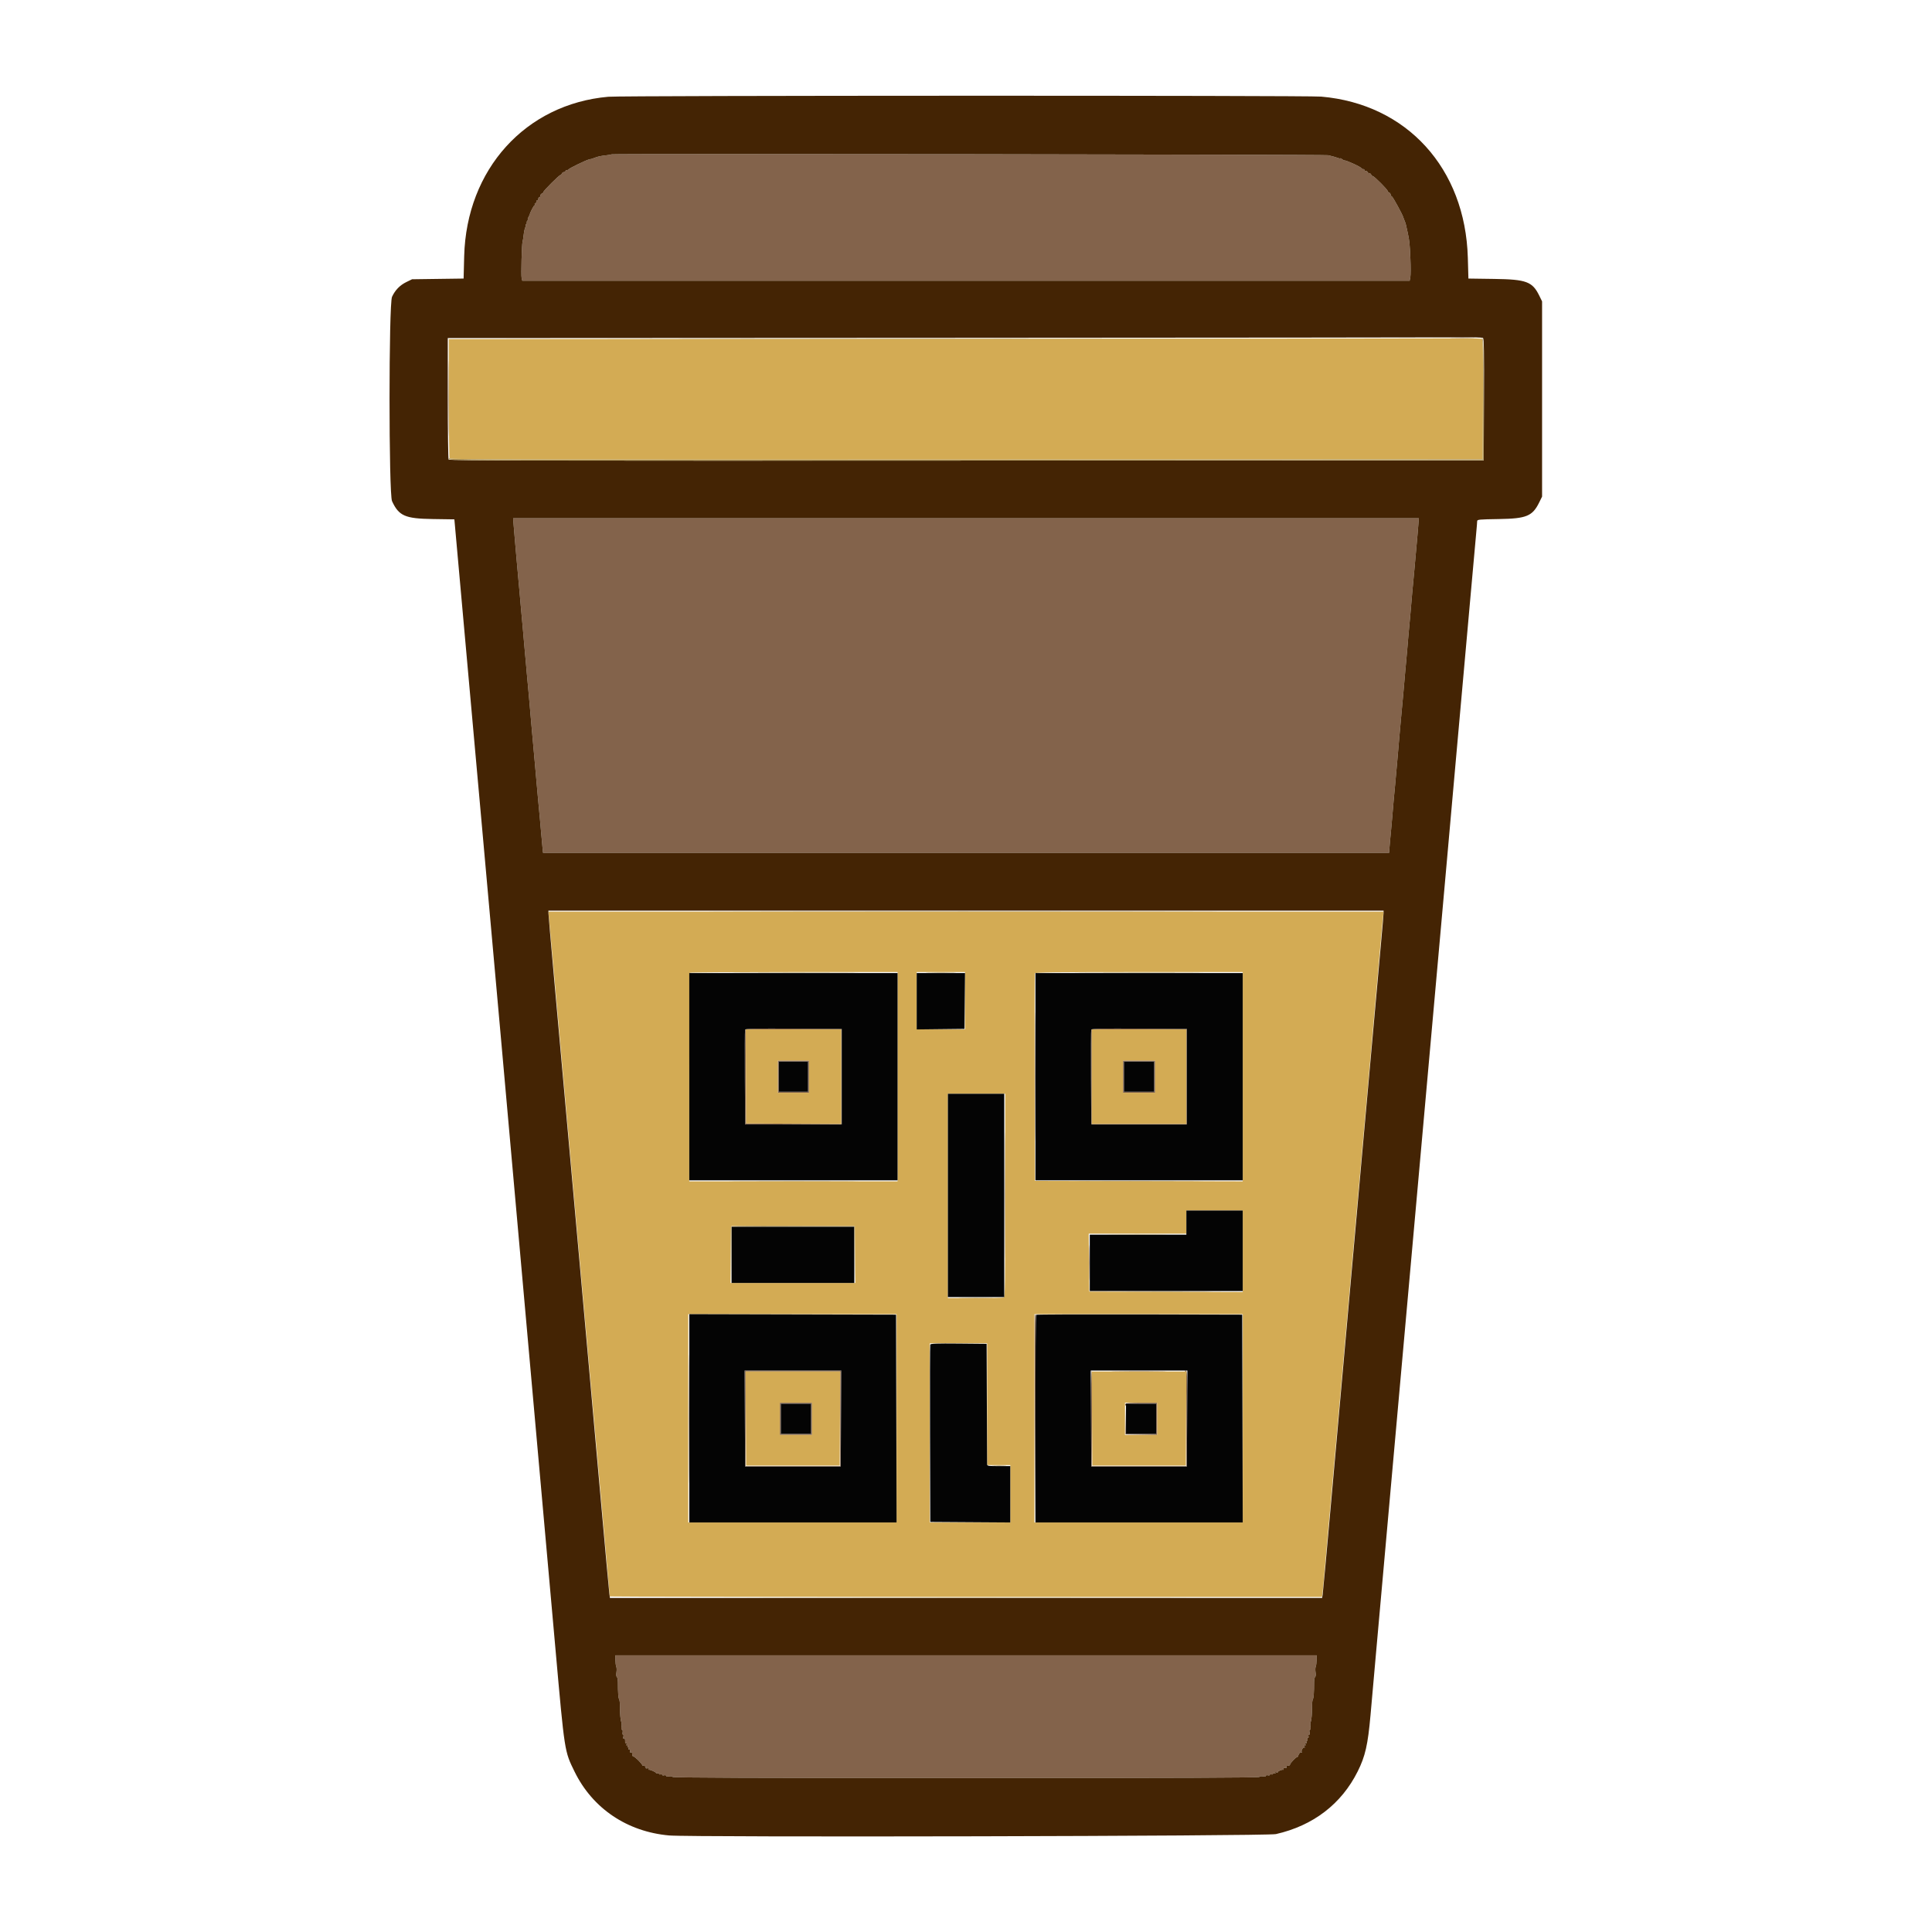 <svg id="svg" version="1.1" xmlns="http://www.w3.org/2000/svg" xmlns:xlink="http://www.w3.org/1999/xlink" width="400" height="400" viewBox="0, 0, 400,400"><g id="svgg"><path id="path0" d="M126.651 31.952 C 126.602 31.996,126.094 32.087,125.521 32.152 C 124.256 32.298,123.832 32.391,123.021 32.704 C 122.677 32.837,122.372 32.939,122.344 32.931 C 122.291 32.917,122.216 32.931,121.927 33.013 C 121.184 33.222,117.829 34.857,117.743 35.051 C 117.705 35.138,117.541 35.208,117.378 35.208 C 117.216 35.208,117.083 35.302,117.083 35.417 C 117.083 35.531,116.940 35.625,116.764 35.625 C 116.589 35.625,116.391 35.766,116.325 35.938 C 116.259 36.109,116.119 36.250,116.014 36.250 C 115.763 36.250,112.500 39.511,112.500 39.762 C 112.500 39.868,112.359 40.009,112.188 40.075 C 112.016 40.141,111.875 40.339,111.875 40.514 C 111.875 40.690,111.781 40.833,111.667 40.833 C 111.552 40.833,111.458 40.974,111.458 41.146 C 111.458 41.318,111.365 41.458,111.250 41.458 C 111.135 41.458,111.042 41.599,111.042 41.771 C 111.042 41.943,110.942 42.083,110.821 42.083 C 110.700 42.083,110.658 42.177,110.729 42.292 C 110.800 42.406,110.777 42.500,110.677 42.500 C 110.530 42.500,109.736 44.002,109.687 44.375 C 109.679 44.432,109.556 44.690,109.412 44.948 C 109.269 45.206,109.214 45.417,109.289 45.417 C 109.364 45.417,109.309 45.557,109.167 45.729 C 109.024 45.901,108.977 46.042,109.063 46.042 C 109.148 46.042,109.101 46.182,108.958 46.354 C 108.816 46.526,108.761 46.667,108.836 46.667 C 108.911 46.667,108.878 46.845,108.761 47.063 C 108.644 47.281,108.494 47.960,108.428 48.573 C 108.361 49.186,108.258 49.828,108.199 50.000 C 108.027 50.507,107.856 57.022,108.000 57.597 L 108.133 58.125 199.995 58.125 L 291.856 58.125 292.000 57.358 C 292.079 56.937,292.083 55.226,292.008 53.556 C 291.866 50.384,291.820 49.936,291.462 48.229 C 291.095 46.477,291.044 46.281,290.796 45.683 C 290.664 45.364,290.546 45.057,290.535 45.000 C 290.437 44.520,288.390 40.762,288.183 40.683 C 288.037 40.626,287.917 40.447,287.917 40.284 C 287.917 40.120,287.776 39.933,287.604 39.867 C 287.432 39.801,287.292 39.652,287.292 39.537 C 287.292 39.256,284.502 36.458,284.222 36.458 C 284.101 36.458,283.949 36.318,283.883 36.146 C 283.817 35.974,283.620 35.833,283.444 35.833 C 283.269 35.833,283.125 35.740,283.125 35.625 C 283.125 35.510,282.984 35.417,282.813 35.417 C 282.641 35.417,282.500 35.323,282.500 35.208 C 282.500 35.094,282.359 35.000,282.188 35.000 C 282.016 35.000,281.875 34.928,281.875 34.841 C 281.875 34.603,278.671 33.130,278.313 33.204 C 278.245 33.218,278.034 33.100,277.845 32.943 C 277.655 32.786,277.500 32.713,277.500 32.782 C 277.500 32.850,277.242 32.806,276.927 32.684 C 276.612 32.562,276.167 32.424,275.938 32.378 C 275.708 32.333,275.286 32.225,275.000 32.139 C 274.482 31.984,126.821 31.798,126.651 31.952 M300.573 69.947 C 301.747 69.984,303.669 69.984,304.844 69.947 C 306.018 69.910,305.057 69.880,302.708 69.880 C 300.359 69.880,299.398 69.910,300.573 69.947 M92.806 82.500 C 92.806 89.432,92.832 92.268,92.864 88.802 C 92.897 85.336,92.897 79.664,92.864 76.198 C 92.832 72.732,92.806 75.568,92.806 82.500 M106.352 108.802 C 106.416 109.633,106.512 110.781,106.566 111.354 C 106.675 112.517,106.858 114.618,106.973 116.042 C 107.057 117.074,107.265 119.375,107.407 120.833 C 107.457 121.349,107.550 122.380,107.614 123.125 C 107.678 123.870,107.770 124.901,107.817 125.417 C 107.865 125.932,107.954 126.917,108.015 127.604 C 108.076 128.292,108.175 129.370,108.235 130.000 C 108.295 130.630,108.385 131.661,108.435 132.292 C 108.485 132.922,108.576 133.953,108.638 134.583 C 108.700 135.214,108.802 136.339,108.866 137.083 C 108.929 137.828,109.019 138.859,109.066 139.375 C 109.234 141.215,109.401 143.034,109.478 143.854 C 109.581 144.951,109.747 146.840,109.899 148.646 C 109.967 149.448,110.061 150.526,110.109 151.042 C 110.467 154.930,110.576 156.144,110.728 157.917 C 110.963 160.646,111.193 163.235,111.349 164.896 C 111.403 165.469,111.499 166.500,111.563 167.188 C 111.627 167.875,111.719 168.859,111.768 169.375 C 111.816 169.891,111.904 170.875,111.962 171.563 C 112.141 173.679,112.307 175.496,112.370 176.042 L 112.430 176.563 200.017 176.563 L 287.604 176.563 287.634 176.042 C 287.663 175.528,287.845 173.497,288.026 171.667 C 288.077 171.151,288.170 170.120,288.232 169.375 C 288.544 165.646,288.587 165.174,288.847 162.500 C 288.898 161.984,288.994 160.906,289.061 160.104 C 289.129 159.302,289.225 158.224,289.276 157.708 C 289.327 157.193,289.425 156.068,289.494 155.208 C 289.563 154.349,289.655 153.271,289.700 152.813 C 289.744 152.354,289.836 151.323,289.904 150.521 C 289.971 149.719,290.064 148.688,290.111 148.229 C 290.279 146.560,290.417 145.075,290.526 143.750 C 290.588 143.005,290.686 141.880,290.745 141.250 C 290.803 140.620,290.889 139.635,290.936 139.063 C 290.983 138.490,291.075 137.505,291.139 136.875 C 291.204 136.245,291.309 135.073,291.371 134.271 C 291.434 133.469,291.520 132.438,291.563 131.979 C 291.639 131.172,291.800 129.429,291.975 127.500 C 292.060 126.570,292.229 124.609,292.396 122.604 C 292.444 122.031,292.537 121.047,292.603 120.417 C 292.669 119.786,292.769 118.708,292.826 118.021 C 293.002 115.893,293.222 113.446,293.435 111.250 C 293.496 110.620,293.593 109.471,293.649 108.698 L 293.753 107.292 199.995 107.292 L 106.237 107.292 106.352 108.802 M214.267 222.917 C 214.267 234.776,214.292 239.628,214.323 233.698 C 214.354 227.768,214.354 218.065,214.323 212.135 C 214.292 206.206,214.267 211.057,214.267 222.917 M154.263 213.175 C 154.208 213.319,154.187 217.797,154.217 223.125 L 154.271 232.813 164.271 232.813 L 174.271 232.813 174.271 222.917 L 174.271 213.021 164.317 212.967 C 156.465 212.924,154.342 212.968,154.263 213.175 M225.930 213.175 C 225.874 213.319,225.853 217.797,225.883 223.125 L 225.938 232.813 235.833 232.813 L 245.729 232.813 245.729 222.917 L 245.729 213.021 235.880 212.967 C 228.111 212.924,226.009 212.968,225.930 213.175 M174.167 222.919 L 174.167 232.712 164.323 232.658 L 154.479 232.604 154.425 222.865 L 154.371 213.125 164.269 213.125 L 174.167 213.125 174.167 222.919 M245.625 222.917 L 245.625 232.708 235.833 232.708 L 226.042 232.708 226.042 222.917 L 226.042 213.125 235.833 213.125 L 245.625 213.125 245.625 222.917 M161.042 222.917 L 161.042 226.250 164.271 226.250 L 167.500 226.250 167.500 222.917 L 167.500 219.583 164.271 219.583 L 161.042 219.583 161.042 222.917 M232.500 222.917 L 232.500 226.250 235.833 226.250 L 239.167 226.250 239.167 222.917 L 239.167 219.583 235.833 219.583 L 232.500 219.583 232.500 222.917 M167.292 222.917 L 167.292 226.042 164.271 226.042 L 161.250 226.042 161.250 222.917 L 161.250 219.792 164.271 219.792 L 167.292 219.792 167.292 222.917 M238.958 222.917 L 238.958 226.042 235.833 226.042 L 232.708 226.042 232.708 222.917 L 232.708 219.792 235.833 219.792 L 238.958 219.792 238.958 222.917 M208.017 247.500 C 208.017 259.130,208.042 263.888,208.073 258.073 C 208.104 252.258,208.104 242.742,208.073 236.927 C 208.042 231.112,208.017 235.870,208.017 247.500 M225.508 261.458 C 225.508 264.724,225.537 266.060,225.572 264.427 C 225.608 262.794,225.608 260.122,225.572 258.490 C 225.537 256.857,225.508 258.193,225.508 261.458 M214.263 272.344 C 214.208 272.487,214.188 282.214,214.217 293.958 L 214.271 315.313 214.375 293.698 C 214.432 281.810,214.453 272.083,214.421 272.083 C 214.388 272.083,214.317 272.201,214.263 272.344 M142.600 293.750 C 142.600 305.609,142.625 310.461,142.656 304.531 C 142.687 298.602,142.687 288.898,142.656 282.969 C 142.625 277.039,142.600 281.891,142.600 293.750 M154.217 293.698 L 154.271 303.646 164.167 303.646 L 174.063 303.646 174.117 293.698 L 174.171 283.750 164.167 283.750 L 154.163 283.750 154.217 293.698 M225.883 293.698 L 225.938 303.646 235.833 303.646 L 245.729 303.646 245.783 293.698 C 245.834 284.316,245.817 283.751,245.471 283.766 C 245.253 283.776,245.210 283.826,245.365 283.888 C 245.568 283.970,245.625 286.143,245.625 293.767 L 245.625 303.542 235.829 303.542 L 226.034 303.542 226.090 293.646 C 226.121 288.203,226.075 283.750,225.988 283.750 C 225.901 283.750,225.854 288.227,225.883 293.698 M231.108 283.906 C 233.723 283.939,237.941 283.939,240.483 283.906 C 243.025 283.873,240.885 283.846,235.729 283.846 C 230.573 283.846,228.493 283.873,231.108 283.906 M173.958 293.750 L 173.958 303.542 164.167 303.542 L 154.375 303.542 154.375 293.750 L 154.375 283.958 164.167 283.958 L 173.958 283.958 173.958 293.750 M161.458 293.750 L 161.458 297.083 164.792 297.083 L 168.125 297.083 168.125 293.750 L 168.125 290.417 164.792 290.417 L 161.458 290.417 161.458 293.750 M233.012 290.639 C 232.937 290.761,232.931 290.917,233.000 290.986 C 233.069 291.055,233.125 291.002,233.125 290.868 C 233.125 290.694,234.008 290.625,236.250 290.625 L 239.375 290.625 239.375 293.750 L 239.375 296.875 236.256 296.875 L 233.137 296.875 233.070 294.219 L 233.003 291.563 233.012 294.271 L 233.021 296.979 236.302 297.037 L 239.583 297.094 239.583 293.755 L 239.583 290.417 236.366 290.417 C 234.313 290.417,233.100 290.497,233.012 290.639 M167.917 293.750 L 167.917 296.875 164.792 296.875 L 161.667 296.875 161.667 293.750 L 161.667 290.625 164.792 290.625 L 167.917 290.625 167.917 293.750 M127.412 343.698 C 127.421 344.242,127.503 344.855,127.594 345.060 C 127.685 345.265,127.701 345.798,127.629 346.245 C 127.552 346.728,127.588 347.113,127.717 347.193 C 127.836 347.266,127.933 347.811,127.932 348.403 C 127.930 350.337,128.020 351.558,128.185 351.815 C 128.275 351.953,128.347 352.516,128.347 353.065 C 128.346 354.741,128.461 356.127,128.635 356.517 C 128.725 356.721,128.744 357.166,128.676 357.506 C 128.599 357.890,128.638 358.125,128.779 358.125 C 128.910 358.125,128.964 358.348,128.907 358.646 C 128.853 358.932,128.895 359.167,129.001 359.167 C 129.108 359.167,129.132 359.366,129.054 359.609 C 128.960 359.907,128.989 360.006,129.144 359.910 C 129.356 359.779,129.456 360.081,129.431 360.779 C 129.426 360.921,129.521 360.976,129.642 360.901 C 129.781 360.815,129.812 360.898,129.725 361.122 C 129.633 361.363,129.667 361.431,129.829 361.331 C 129.992 361.230,130.026 361.298,129.934 361.539 C 129.841 361.780,129.875 361.848,130.038 361.747 C 130.200 361.647,130.234 361.715,130.142 361.956 C 130.060 362.168,130.088 362.262,130.211 362.186 C 130.400 362.069,130.509 362.356,130.436 362.776 C 130.420 362.870,130.502 362.888,130.620 362.816 C 130.737 362.743,130.845 362.783,130.859 362.904 C 130.874 363.026,130.897 363.242,130.911 363.385 C 130.926 363.529,131.031 363.651,131.146 363.656 C 131.449 363.672,133.031 365.250,132.964 365.470 C 132.932 365.572,132.989 365.605,133.089 365.543 C 133.190 365.481,133.450 365.575,133.667 365.751 C 133.885 365.928,133.931 366.004,133.770 365.921 C 133.582 365.823,133.529 365.852,133.620 366.000 C 133.699 366.128,133.916 366.173,134.103 366.101 C 134.334 366.013,134.394 366.051,134.290 366.220 C 134.205 366.357,134.213 366.444,134.307 366.414 C 134.569 366.331,135.833 366.901,135.833 367.102 C 135.833 367.199,135.974 367.225,136.146 367.159 C 136.318 367.093,136.458 367.140,136.458 367.263 C 136.458 367.386,136.599 367.433,136.771 367.367 C 136.943 367.301,137.083 367.342,137.083 367.458 C 137.083 367.574,137.271 367.620,137.500 367.560 C 137.729 367.500,137.917 367.554,137.917 367.679 C 137.917 367.818,138.149 367.860,138.516 367.786 C 138.857 367.718,139.177 367.765,139.258 367.896 C 139.360 368.062,156.127 368.125,200.000 368.125 C 243.873 368.125,260.640 368.062,260.742 367.896 C 260.823 367.765,261.143 367.718,261.484 367.786 C 261.851 367.860,262.083 367.818,262.083 367.679 C 262.083 367.554,262.271 367.500,262.500 367.560 C 262.729 367.620,262.917 367.574,262.917 367.458 C 262.917 367.342,263.057 367.301,263.229 367.367 C 263.401 367.433,263.542 367.386,263.542 367.263 C 263.542 367.140,263.687 367.095,263.865 367.163 C 264.076 367.244,264.137 367.203,264.039 367.046 C 263.940 366.884,264.005 366.848,264.237 366.937 C 264.427 367.010,264.583 366.986,264.583 366.883 C 264.583 366.684,265.402 366.344,265.693 366.422 C 265.787 366.448,265.805 366.373,265.732 366.255 C 265.612 366.060,265.892 365.948,266.318 366.022 C 266.412 366.039,266.430 365.956,266.357 365.838 C 266.285 365.721,266.325 365.613,266.446 365.599 C 266.567 365.585,266.760 365.561,266.875 365.547 C 266.990 365.533,267.088 365.427,267.093 365.313 C 267.105 365.058,268.346 363.754,268.520 363.812 C 268.589 363.835,268.679 363.760,268.718 363.646 C 268.930 363.040,269.213 362.712,269.418 362.839 C 269.556 362.925,269.589 362.886,269.499 362.741 C 269.324 362.458,269.865 361.601,270.082 361.818 C 270.163 361.900,270.163 361.790,270.080 361.574 C 269.976 361.303,270.004 361.228,270.171 361.331 C 270.333 361.431,270.367 361.363,270.275 361.122 C 270.182 360.882,270.216 360.814,270.379 360.914 C 270.537 361.012,270.577 360.951,270.496 360.740 C 270.428 360.562,270.473 360.417,270.596 360.417 C 270.719 360.417,270.766 360.276,270.700 360.104 C 270.634 359.932,270.681 359.792,270.805 359.792 C 270.928 359.792,270.975 359.651,270.909 359.479 C 270.843 359.307,270.894 359.167,271.023 359.167 C 271.170 359.167,271.209 358.970,271.127 358.646 C 271.048 358.330,271.085 358.125,271.222 358.125 C 271.361 358.125,271.400 357.888,271.324 357.506 C 271.256 357.166,271.275 356.721,271.365 356.517 C 271.539 356.127,271.654 354.741,271.653 353.065 C 271.653 352.516,271.725 351.953,271.815 351.815 C 271.980 351.558,272.070 350.337,272.068 348.403 C 272.067 347.811,272.164 347.266,272.283 347.193 C 272.412 347.113,272.448 346.728,272.371 346.245 C 272.299 345.798,272.315 345.265,272.406 345.060 C 272.497 344.855,272.579 344.242,272.588 343.698 L 272.604 342.709 200.000 342.709 L 127.396 342.709 127.412 343.698 " stroke="none" fill="#83634b" fill-rule="evenodd"></path><path id="path1" d="M195.885 70.156 L 92.917 70.209 92.920 82.448 C 92.922 89.180,92.998 94.805,93.089 94.948 C 93.221 95.156,114.764 95.198,200.117 95.156 L 306.979 95.104 307.033 82.722 C 307.075 72.954,307.031 70.304,306.825 70.173 C 306.680 70.081,304.828 70.028,302.708 70.055 C 300.589 70.082,252.518 70.127,195.885 70.156 M113.634 189.844 C 113.702 190.445,114.176 195.625,114.688 201.354 C 115.201 207.083,116.420 220.724,117.398 231.667 C 121.589 278.544,122.098 284.229,122.392 287.396 C 122.562 289.229,122.843 292.323,123.015 294.271 C 123.187 296.219,123.986 305.152,124.789 314.122 C 125.593 323.092,126.250 330.475,126.250 330.528 C 126.250 330.581,159.429 330.625,199.980 330.625 L 273.711 330.625 273.835 329.635 C 273.903 329.091,274.147 326.443,274.378 323.750 C 274.609 321.057,274.937 317.354,275.107 315.521 C 275.277 313.688,275.841 307.406,276.360 301.563 C 277.264 291.369,277.650 287.047,279.260 269.063 C 279.660 264.594,280.318 257.188,280.723 252.604 C 281.127 248.021,281.551 243.286,281.666 242.083 C 281.781 240.880,282.345 234.599,282.920 228.125 C 283.496 221.651,284.341 212.135,284.800 206.979 C 285.258 201.823,285.773 196.010,285.943 194.063 C 286.114 192.115,286.305 190.122,286.369 189.635 L 286.484 188.750 199.998 188.750 L 113.512 188.750 113.634 189.844 M185.833 222.917 L 185.833 244.583 164.271 244.583 L 142.708 244.583 142.708 223.056 C 142.708 211.215,142.771 201.465,142.847 201.389 C 142.924 201.313,152.627 201.250,164.410 201.250 L 185.833 201.250 185.833 222.917 M199.792 207.188 L 199.792 213.125 194.792 213.125 L 189.792 213.125 189.792 207.188 L 189.792 201.250 194.792 201.250 L 199.792 201.250 199.792 207.188 M257.292 222.918 L 257.292 244.585 235.781 244.532 L 214.271 244.479 214.217 223.125 C 214.188 211.380,214.208 201.654,214.263 201.510 C 214.341 201.304,218.847 201.250,235.827 201.250 L 257.292 201.250 257.292 222.918 M154.436 222.865 L 154.479 232.604 164.323 232.658 L 174.167 232.712 174.167 222.919 L 174.167 213.125 164.280 213.125 L 154.393 213.125 154.436 222.865 M226.042 222.917 L 226.042 232.708 235.833 232.708 L 245.625 232.708 245.625 222.917 L 245.625 213.125 235.833 213.125 L 226.042 213.125 226.042 222.917 M167.500 222.917 L 167.500 226.250 164.271 226.250 L 161.042 226.250 161.042 222.917 L 161.042 219.583 164.271 219.583 L 167.500 219.583 167.500 222.917 M239.167 222.917 L 239.167 226.250 235.833 226.250 L 232.500 226.250 232.500 222.917 L 232.500 219.583 235.833 219.583 L 239.167 219.583 239.167 222.917 M208.125 247.478 C 208.125 266.452,208.093 268.509,207.795 268.624 C 207.614 268.693,204.942 268.750,201.858 268.750 L 196.250 268.750 196.250 247.604 L 196.250 226.458 202.188 226.458 L 208.125 226.458 208.125 247.478 M257.292 259.061 L 257.292 267.497 241.406 267.446 L 225.521 267.396 225.466 261.406 L 225.410 255.417 235.518 255.417 L 245.625 255.417 245.625 253.021 L 245.625 250.625 251.458 250.625 L 257.292 250.625 257.292 259.061 M177.034 259.740 L 177.090 265.625 164.170 265.625 L 151.250 265.625 151.250 259.826 C 151.250 256.637,151.313 253.965,151.390 253.887 C 151.468 253.810,157.257 253.771,164.255 253.800 L 176.979 253.854 177.034 259.740 M185.625 293.646 L 185.625 315.208 164.063 315.208 L 142.500 315.208 142.500 293.646 L 142.500 272.083 164.063 272.083 L 185.625 272.083 185.625 293.646 M257.292 293.646 L 257.292 315.208 235.729 315.208 L 214.167 315.208 214.167 293.646 L 214.167 272.083 235.729 272.083 L 257.292 272.083 257.292 293.646 M204.375 290.729 L 204.375 303.333 206.771 303.333 L 209.167 303.333 209.167 309.271 L 209.167 315.208 200.833 315.208 L 192.500 315.208 192.500 296.667 L 192.500 278.125 198.438 278.125 L 204.375 278.125 204.375 290.729 M154.425 293.698 L 154.479 303.438 164.167 303.438 L 173.854 303.438 173.908 293.698 L 173.962 283.958 164.167 283.958 L 154.371 283.958 154.425 293.698 M226.092 293.698 L 226.146 303.438 235.833 303.438 L 245.521 303.438 245.575 293.698 L 245.629 283.958 235.833 283.958 L 226.038 283.958 226.092 293.698 M168.125 293.750 L 168.125 297.083 164.792 297.083 L 161.458 297.083 161.458 293.750 L 161.458 290.417 164.792 290.417 L 168.125 290.417 168.125 293.750 M239.583 293.750 L 239.583 297.083 236.250 297.083 L 232.917 297.083 232.917 293.750 L 232.917 290.417 236.250 290.417 L 239.583 290.417 239.583 293.750 " stroke="none" fill="#d3ab54" fill-rule="evenodd"></path><path id="path2" d="M142.708 222.917 L 142.708 244.375 164.271 244.375 L 185.833 244.375 185.833 222.917 L 185.833 201.458 164.271 201.458 L 142.708 201.458 142.708 222.917 M189.792 207.295 L 189.792 213.133 194.740 213.077 L 199.688 213.021 199.743 207.240 L 199.798 201.458 194.795 201.458 L 189.792 201.458 189.792 207.295 M214.375 222.917 L 214.375 244.375 235.833 244.375 L 257.292 244.375 257.292 222.917 L 257.292 201.458 235.833 201.458 L 214.375 201.458 214.375 222.917 M174.271 222.917 L 174.271 232.813 164.271 232.813 L 154.271 232.813 154.217 223.125 C 154.187 217.797,154.208 213.319,154.263 213.175 C 154.342 212.968,156.465 212.924,164.317 212.967 L 174.271 213.021 174.271 222.917 M245.729 222.917 L 245.729 232.813 235.833 232.813 L 225.938 232.813 225.883 223.125 C 225.853 217.797,225.874 213.319,225.930 213.175 C 226.009 212.968,228.111 212.924,235.880 212.967 L 245.729 213.021 245.729 222.917 M161.250 222.917 L 161.250 226.042 164.271 226.042 L 167.292 226.042 167.292 222.917 L 167.292 219.792 164.271 219.792 L 161.250 219.792 161.250 222.917 M232.708 222.917 L 232.708 226.042 235.833 226.042 L 238.958 226.042 238.958 222.917 L 238.958 219.792 235.833 219.792 L 232.708 219.792 232.708 222.917 M196.250 247.500 L 196.250 268.542 202.083 268.542 L 207.917 268.542 207.917 247.500 L 207.917 226.458 202.083 226.458 L 196.250 226.458 196.250 247.500 M245.625 253.125 L 245.625 255.625 235.625 255.625 L 225.625 255.625 225.625 261.458 L 225.625 267.292 241.458 267.292 L 257.292 267.292 257.292 258.958 L 257.292 250.625 251.458 250.625 L 245.625 250.625 245.625 253.125 M151.458 259.792 L 151.458 265.625 164.167 265.625 L 176.875 265.625 176.875 259.792 L 176.875 253.958 164.167 253.958 L 151.458 253.958 151.458 259.792 M142.708 293.645 L 142.708 315.208 164.168 315.208 L 185.627 315.208 185.574 293.698 L 185.521 272.188 164.115 272.134 L 142.708 272.081 142.708 293.645 M214.515 272.221 C 214.438 272.298,214.375 282.002,214.375 293.785 L 214.375 315.208 235.834 315.208 L 257.294 315.208 257.241 293.698 L 257.188 272.188 235.921 272.134 C 224.225 272.105,214.592 272.144,214.515 272.221 M192.597 278.382 C 192.542 278.527,192.521 286.849,192.550 296.875 L 192.604 315.104 200.885 315.159 L 209.167 315.213 209.167 309.377 L 209.167 303.542 206.771 303.542 C 204.630 303.542,204.374 303.503,204.369 303.177 C 204.366 302.977,204.343 297.281,204.317 290.521 L 204.271 278.229 198.484 278.174 C 193.967 278.131,192.676 278.176,192.597 278.382 M174.117 293.698 L 174.063 303.646 164.167 303.646 L 154.271 303.646 154.217 293.698 L 154.163 283.750 164.167 283.750 L 174.171 283.750 174.117 293.698 M245.783 293.698 L 245.729 303.646 235.833 303.646 L 225.938 303.646 225.883 293.698 L 225.829 283.750 235.833 283.750 L 245.837 283.750 245.783 293.698 M161.667 293.750 L 161.667 296.875 164.792 296.875 L 167.917 296.875 167.917 293.750 L 167.917 290.625 164.792 290.625 L 161.667 290.625 161.667 293.750 M233.125 293.750 L 233.125 296.875 236.250 296.875 L 239.375 296.875 239.375 293.750 L 239.375 290.625 236.250 290.625 L 233.125 290.625 233.125 293.750 " stroke="none" fill="#040404" fill-rule="evenodd"></path><path id="path3" d="M125.946 20.032 C 108.794 21.542,96.564 35.075,96.103 53.055 L 95.985 57.673 90.649 57.745 L 85.313 57.818 84.129 58.397 C 82.789 59.052,81.810 60.060,81.168 61.448 C 80.477 62.941,80.477 102.267,81.168 103.761 C 82.580 106.814,83.863 107.378,89.589 107.462 L 94.074 107.528 95.582 124.337 C 96.412 133.582,98.305 154.646,99.788 171.146 C 101.272 187.646,103.050 207.474,103.739 215.208 C 105.565 235.699,110.174 287.356,111.984 307.604 C 112.844 317.229,114.200 332.417,114.997 341.354 C 116.916 362.875,116.862 362.529,118.966 366.817 C 122.695 374.419,129.838 379.235,138.532 380.011 C 143.144 380.423,262.279 380.157,264.161 379.731 C 271.873 377.984,277.724 373.503,281.091 366.764 C 282.664 363.615,283.205 361.243,283.752 355.082 C 283.985 352.459,284.500 346.656,284.895 342.188 C 285.290 337.719,286.698 321.969,288.022 307.188 C 289.347 292.406,290.706 277.219,291.044 273.438 C 291.834 264.577,293.810 242.509,295.529 223.333 C 296.274 215.026,297.398 202.464,298.027 195.417 C 298.656 188.370,299.355 180.542,299.580 178.021 C 299.805 175.500,300.602 166.547,301.351 158.125 C 302.099 149.703,302.897 140.797,303.123 138.333 C 303.350 135.870,303.958 129.073,304.475 123.229 C 304.993 117.385,305.510 111.627,305.625 110.433 C 305.739 109.238,305.833 108.098,305.833 107.898 C 305.833 107.566,306.224 107.529,310.365 107.464 C 316.052 107.374,317.283 106.861,318.690 103.996 L 319.271 102.813 319.271 82.604 L 319.271 62.396 318.685 61.202 C 317.261 58.304,316.012 57.842,309.353 57.748 L 304.019 57.673 303.899 53.368 C 303.381 34.846,291.275 21.541,273.542 20.003 C 270.529 19.742,128.927 19.769,125.946 20.032 M275.000 32.139 C 275.286 32.225,275.708 32.333,275.938 32.378 C 276.167 32.424,276.612 32.562,276.927 32.684 C 277.242 32.806,277.500 32.850,277.500 32.782 C 277.500 32.713,277.655 32.786,277.845 32.943 C 278.034 33.100,278.245 33.218,278.313 33.204 C 278.671 33.130,281.875 34.603,281.875 34.841 C 281.875 34.928,282.016 35.000,282.188 35.000 C 282.359 35.000,282.500 35.094,282.500 35.208 C 282.500 35.323,282.641 35.417,282.813 35.417 C 282.984 35.417,283.125 35.510,283.125 35.625 C 283.125 35.740,283.269 35.833,283.444 35.833 C 283.620 35.833,283.817 35.974,283.883 36.146 C 283.949 36.318,284.101 36.458,284.222 36.458 C 284.502 36.458,287.292 39.256,287.292 39.537 C 287.292 39.652,287.432 39.801,287.604 39.867 C 287.776 39.933,287.917 40.120,287.917 40.284 C 287.917 40.447,288.037 40.626,288.183 40.683 C 288.390 40.762,290.437 44.520,290.535 45.000 C 290.546 45.057,290.664 45.364,290.796 45.683 C 291.044 46.281,291.095 46.477,291.462 48.229 C 291.820 49.936,291.866 50.384,292.008 53.556 C 292.083 55.226,292.079 56.937,292.000 57.358 L 291.856 58.125 199.995 58.125 L 108.133 58.125 108.000 57.597 C 107.856 57.022,108.027 50.507,108.199 50.000 C 108.258 49.828,108.361 49.186,108.428 48.573 C 108.494 47.960,108.644 47.281,108.761 47.063 C 108.878 46.845,108.911 46.667,108.836 46.667 C 108.761 46.667,108.816 46.526,108.958 46.354 C 109.101 46.182,109.148 46.042,109.063 46.042 C 108.977 46.042,109.024 45.901,109.167 45.729 C 109.309 45.557,109.364 45.417,109.289 45.417 C 109.214 45.417,109.269 45.206,109.412 44.948 C 109.556 44.690,109.679 44.432,109.687 44.375 C 109.736 44.002,110.530 42.500,110.677 42.500 C 110.777 42.500,110.800 42.406,110.729 42.292 C 110.658 42.177,110.700 42.083,110.821 42.083 C 110.942 42.083,111.042 41.943,111.042 41.771 C 111.042 41.599,111.135 41.458,111.250 41.458 C 111.365 41.458,111.458 41.318,111.458 41.146 C 111.458 40.974,111.552 40.833,111.667 40.833 C 111.781 40.833,111.875 40.690,111.875 40.514 C 111.875 40.339,112.016 40.141,112.188 40.075 C 112.359 40.009,112.500 39.868,112.500 39.762 C 112.500 39.511,115.763 36.250,116.014 36.250 C 116.119 36.250,116.259 36.109,116.325 35.938 C 116.391 35.766,116.589 35.625,116.764 35.625 C 116.940 35.625,117.083 35.531,117.083 35.417 C 117.083 35.302,117.216 35.208,117.378 35.208 C 117.541 35.208,117.705 35.138,117.743 35.051 C 117.829 34.857,121.184 33.222,121.927 33.013 C 122.216 32.931,122.291 32.917,122.344 32.931 C 122.372 32.939,122.677 32.837,123.021 32.704 C 123.832 32.391,124.256 32.298,125.521 32.152 C 126.094 32.087,126.602 31.996,126.651 31.952 C 126.821 31.798,274.482 31.984,275.000 32.139 M307.033 69.964 C 307.240 70.096,307.284 72.787,307.241 82.722 L 307.188 95.313 200.117 95.365 C 114.597 95.407,93.012 95.365,92.880 95.156 C 92.789 95.013,92.713 89.294,92.712 82.448 L 92.708 70.000 195.677 69.948 C 252.310 69.919,300.474 69.874,302.708 69.847 C 304.943 69.820,306.889 69.873,307.033 69.964 M293.649 108.698 C 293.593 109.471,293.496 110.620,293.435 111.250 C 293.222 113.446,293.002 115.893,292.826 118.021 C 292.769 118.708,292.669 119.786,292.603 120.417 C 292.537 121.047,292.444 122.031,292.396 122.604 C 292.229 124.609,292.060 126.570,291.975 127.500 C 291.800 129.429,291.639 131.172,291.563 131.979 C 291.520 132.438,291.434 133.469,291.371 134.271 C 291.309 135.073,291.204 136.245,291.139 136.875 C 291.075 137.505,290.983 138.490,290.936 139.063 C 290.889 139.635,290.803 140.620,290.745 141.250 C 290.686 141.880,290.588 143.005,290.526 143.750 C 290.417 145.075,290.279 146.560,290.111 148.229 C 290.064 148.688,289.971 149.719,289.904 150.521 C 289.836 151.323,289.744 152.354,289.700 152.813 C 289.655 153.271,289.563 154.349,289.494 155.208 C 289.425 156.068,289.327 157.193,289.276 157.708 C 289.225 158.224,289.129 159.302,289.061 160.104 C 288.994 160.906,288.898 161.984,288.847 162.500 C 288.587 165.174,288.544 165.646,288.232 169.375 C 288.170 170.120,288.077 171.151,288.026 171.667 C 287.845 173.497,287.663 175.528,287.634 176.042 L 287.604 176.563 200.017 176.563 L 112.430 176.563 112.370 176.042 C 112.307 175.496,112.141 173.679,111.962 171.563 C 111.904 170.875,111.816 169.891,111.768 169.375 C 111.719 168.859,111.627 167.875,111.563 167.188 C 111.499 166.500,111.403 165.469,111.349 164.896 C 111.193 163.235,110.963 160.646,110.728 157.917 C 110.576 156.144,110.467 154.930,110.109 151.042 C 110.061 150.526,109.967 149.448,109.899 148.646 C 109.747 146.840,109.581 144.951,109.478 143.854 C 109.401 143.034,109.234 141.215,109.066 139.375 C 109.019 138.859,108.929 137.828,108.866 137.083 C 108.802 136.339,108.700 135.214,108.638 134.583 C 108.576 133.953,108.485 132.922,108.435 132.292 C 108.385 131.661,108.295 130.630,108.235 130.000 C 108.175 129.370,108.076 128.292,108.015 127.604 C 107.954 126.917,107.865 125.932,107.817 125.417 C 107.770 124.901,107.678 123.870,107.614 123.125 C 107.550 122.380,107.457 121.349,107.407 120.833 C 107.265 119.375,107.057 117.074,106.973 116.042 C 106.858 114.618,106.675 112.517,106.566 111.354 C 106.512 110.781,106.416 109.633,106.352 108.802 L 106.237 107.292 199.995 107.292 L 293.753 107.292 293.649 108.698 M286.458 188.975 C 286.458 189.214,286.226 191.956,285.942 195.069 C 285.410 200.895,284.749 208.277,281.881 240.417 C 277.394 290.700,277.933 284.651,275.629 310.625 C 274.709 320.995,273.906 329.784,273.844 330.156 L 273.731 330.833 200.003 330.833 L 126.276 330.833 126.157 329.948 C 126.091 329.461,125.332 321.141,124.470 311.458 C 123.608 301.776,122.528 289.682,122.071 284.583 C 121.614 279.484,120.678 269.031,119.991 261.354 C 119.304 253.677,118.320 242.708,117.804 236.979 C 117.289 231.250,116.633 223.938,116.346 220.729 C 116.059 217.521,115.311 209.178,114.683 202.188 C 114.055 195.199,113.542 189.270,113.542 189.011 L 113.542 188.542 200.000 188.542 L 286.458 188.542 286.458 188.975 M272.588 343.698 C 272.579 344.242,272.497 344.855,272.406 345.060 C 272.315 345.265,272.299 345.798,272.371 346.245 C 272.448 346.728,272.412 347.113,272.283 347.193 C 272.164 347.266,272.067 347.811,272.068 348.403 C 272.070 350.337,271.980 351.558,271.815 351.815 C 271.725 351.953,271.653 352.516,271.653 353.065 C 271.654 354.741,271.539 356.127,271.365 356.517 C 271.275 356.721,271.256 357.166,271.324 357.506 C 271.400 357.888,271.361 358.125,271.222 358.125 C 271.085 358.125,271.048 358.330,271.127 358.646 C 271.209 358.970,271.170 359.167,271.023 359.167 C 270.894 359.167,270.843 359.307,270.909 359.479 C 270.975 359.651,270.928 359.792,270.805 359.792 C 270.681 359.792,270.634 359.932,270.700 360.104 C 270.766 360.276,270.719 360.417,270.596 360.417 C 270.473 360.417,270.428 360.562,270.496 360.740 C 270.577 360.951,270.537 361.012,270.379 360.914 C 270.216 360.814,270.182 360.882,270.275 361.122 C 270.367 361.363,270.333 361.431,270.171 361.331 C 270.004 361.228,269.976 361.303,270.080 361.574 C 270.163 361.790,270.163 361.900,270.082 361.818 C 269.865 361.601,269.324 362.458,269.499 362.741 C 269.589 362.886,269.556 362.925,269.418 362.839 C 269.213 362.712,268.930 363.040,268.718 363.646 C 268.679 363.760,268.589 363.835,268.520 363.812 C 268.346 363.754,267.105 365.058,267.093 365.313 C 267.088 365.427,266.990 365.533,266.875 365.547 C 266.760 365.561,266.567 365.585,266.446 365.599 C 266.325 365.613,266.285 365.721,266.357 365.838 C 266.430 365.956,266.412 366.039,266.318 366.022 C 265.892 365.948,265.612 366.060,265.732 366.255 C 265.805 366.373,265.787 366.448,265.693 366.422 C 265.402 366.344,264.583 366.684,264.583 366.883 C 264.583 366.986,264.427 367.010,264.237 366.937 C 264.005 366.848,263.940 366.884,264.039 367.046 C 264.137 367.203,264.076 367.244,263.865 367.163 C 263.687 367.095,263.542 367.140,263.542 367.263 C 263.542 367.386,263.401 367.433,263.229 367.367 C 263.057 367.301,262.917 367.342,262.917 367.458 C 262.917 367.574,262.729 367.620,262.500 367.560 C 262.271 367.500,262.083 367.554,262.083 367.679 C 262.083 367.818,261.851 367.860,261.484 367.786 C 261.143 367.718,260.823 367.765,260.742 367.896 C 260.640 368.062,243.873 368.125,200.000 368.125 C 156.127 368.125,139.360 368.062,139.258 367.896 C 139.177 367.765,138.857 367.718,138.516 367.786 C 138.149 367.860,137.917 367.818,137.917 367.679 C 137.917 367.554,137.729 367.500,137.500 367.560 C 137.271 367.620,137.083 367.574,137.083 367.458 C 137.083 367.342,136.943 367.301,136.771 367.367 C 136.599 367.433,136.458 367.386,136.458 367.263 C 136.458 367.140,136.318 367.093,136.146 367.159 C 135.974 367.225,135.833 367.199,135.833 367.102 C 135.833 366.901,134.569 366.331,134.307 366.414 C 134.213 366.444,134.205 366.357,134.290 366.220 C 134.394 366.051,134.334 366.013,134.103 366.101 C 133.916 366.173,133.699 366.128,133.620 366.000 C 133.529 365.852,133.582 365.823,133.770 365.921 C 133.931 366.004,133.885 365.928,133.667 365.751 C 133.450 365.575,133.190 365.481,133.089 365.543 C 132.989 365.605,132.932 365.572,132.964 365.470 C 133.031 365.250,131.449 363.672,131.146 363.656 C 131.031 363.651,130.926 363.529,130.911 363.385 C 130.897 363.242,130.874 363.026,130.859 362.904 C 130.845 362.783,130.737 362.743,130.620 362.816 C 130.502 362.888,130.420 362.870,130.436 362.776 C 130.509 362.356,130.400 362.069,130.211 362.186 C 130.088 362.262,130.060 362.168,130.142 361.956 C 130.234 361.715,130.200 361.647,130.038 361.747 C 129.875 361.848,129.841 361.780,129.934 361.539 C 130.026 361.298,129.992 361.230,129.829 361.331 C 129.667 361.431,129.633 361.363,129.725 361.122 C 129.812 360.898,129.781 360.815,129.642 360.901 C 129.521 360.976,129.426 360.921,129.431 360.779 C 129.456 360.081,129.356 359.779,129.144 359.910 C 128.989 360.006,128.960 359.907,129.054 359.609 C 129.132 359.366,129.108 359.167,129.001 359.167 C 128.895 359.167,128.853 358.932,128.907 358.646 C 128.964 358.348,128.910 358.125,128.779 358.125 C 128.638 358.125,128.599 357.890,128.676 357.506 C 128.744 357.166,128.725 356.721,128.635 356.517 C 128.461 356.127,128.346 354.741,128.347 353.065 C 128.347 352.516,128.275 351.953,128.185 351.815 C 128.020 351.558,127.930 350.337,127.932 348.403 C 127.933 347.811,127.836 347.266,127.717 347.193 C 127.588 347.113,127.552 346.728,127.629 346.245 C 127.701 345.798,127.685 345.265,127.594 345.060 C 127.503 344.855,127.421 344.242,127.412 343.698 L 127.396 342.709 200.000 342.709 L 272.604 342.709 272.588 343.698 " stroke="none" fill="#442404" fill-rule="evenodd"></path><path id="path4" d="M144.323 70.156 C 172.654 70.185,219.013 70.185,247.344 70.156 C 275.674 70.127,252.495 70.103,195.833 70.103 C 139.172 70.103,115.992 70.127,144.323 70.156 M306.825 70.154 C 307.031 70.300,307.075 72.962,307.033 82.722 L 306.979 95.104 200.117 95.156 C 114.764 95.198,93.221 95.156,93.089 94.948 C 92.970 94.762,92.922 94.792,92.920 95.052 C 92.917 95.399,98.114 95.415,200.052 95.365 L 307.188 95.313 307.188 82.726 C 307.188 71.714,307.148 70.128,306.875 70.054 C 306.642 69.990,306.629 70.015,306.825 70.154 M156.510 188.698 C 180.086 188.727,218.664 188.727,242.240 188.698 C 265.815 188.669,246.526 188.645,199.375 188.645 C 152.224 188.645,132.935 188.669,156.510 188.698 M153.594 201.406 C 159.523 201.437,169.227 201.437,175.156 201.406 C 181.086 201.375,176.234 201.350,164.375 201.350 C 152.516 201.350,147.664 201.375,153.594 201.406 M192.240 201.406 C 193.643 201.442,195.940 201.442,197.344 201.406 C 198.747 201.370,197.599 201.340,194.792 201.340 C 191.984 201.340,190.836 201.370,192.240 201.406 M225.052 201.406 C 230.982 201.437,240.685 201.437,246.615 201.406 C 252.544 201.375,247.693 201.350,235.833 201.350 C 223.974 201.350,219.122 201.375,225.052 201.406 M153.506 244.531 C 159.501 244.562,169.251 244.562,175.172 244.531 C 181.093 244.500,176.188 244.475,164.271 244.475 C 152.354 244.475,147.510 244.501,153.506 244.531 M225.052 244.531 C 230.982 244.562,240.685 244.562,246.615 244.531 C 252.544 244.500,247.693 244.475,235.833 244.475 C 223.974 244.475,219.122 244.500,225.052 244.531 M151.345 254.012 C 151.289 254.158,151.270 256.854,151.302 260.003 L 151.361 265.729 151.410 259.844 L 151.458 253.958 164.163 253.958 L 176.869 253.958 176.929 259.740 L 176.989 265.521 176.984 259.688 L 176.979 253.854 164.213 253.800 C 154.036 253.758,151.426 253.801,151.345 254.012 M230.365 255.573 C 233.143 255.606,237.690 255.606,240.469 255.573 C 243.247 255.540,240.974 255.513,235.417 255.513 C 229.859 255.513,227.586 255.540,230.365 255.573 M234.010 267.448 C 238.221 267.479,245.112 267.479,249.323 267.448 C 253.534 267.416,250.089 267.391,241.667 267.391 C 233.245 267.391,229.799 267.416,234.010 267.448 M199.127 268.698 C 200.767 268.733,203.392 268.733,204.961 268.697 C 206.529 268.662,205.188 268.633,201.979 268.633 C 198.771 268.633,197.487 268.662,199.127 268.698 M205.581 303.488 C 206.302 303.529,207.427 303.528,208.081 303.487 C 208.735 303.446,208.146 303.412,206.771 303.413 C 205.396 303.413,204.860 303.447,205.581 303.488 M163.298 330.781 C 183.617 330.811,216.805 330.811,237.048 330.781 C 257.291 330.752,240.667 330.728,200.104 330.728 C 159.542 330.728,142.979 330.752,163.298 330.781 " stroke="none" fill="#ab9357" fill-rule="evenodd"></path></g></svg>